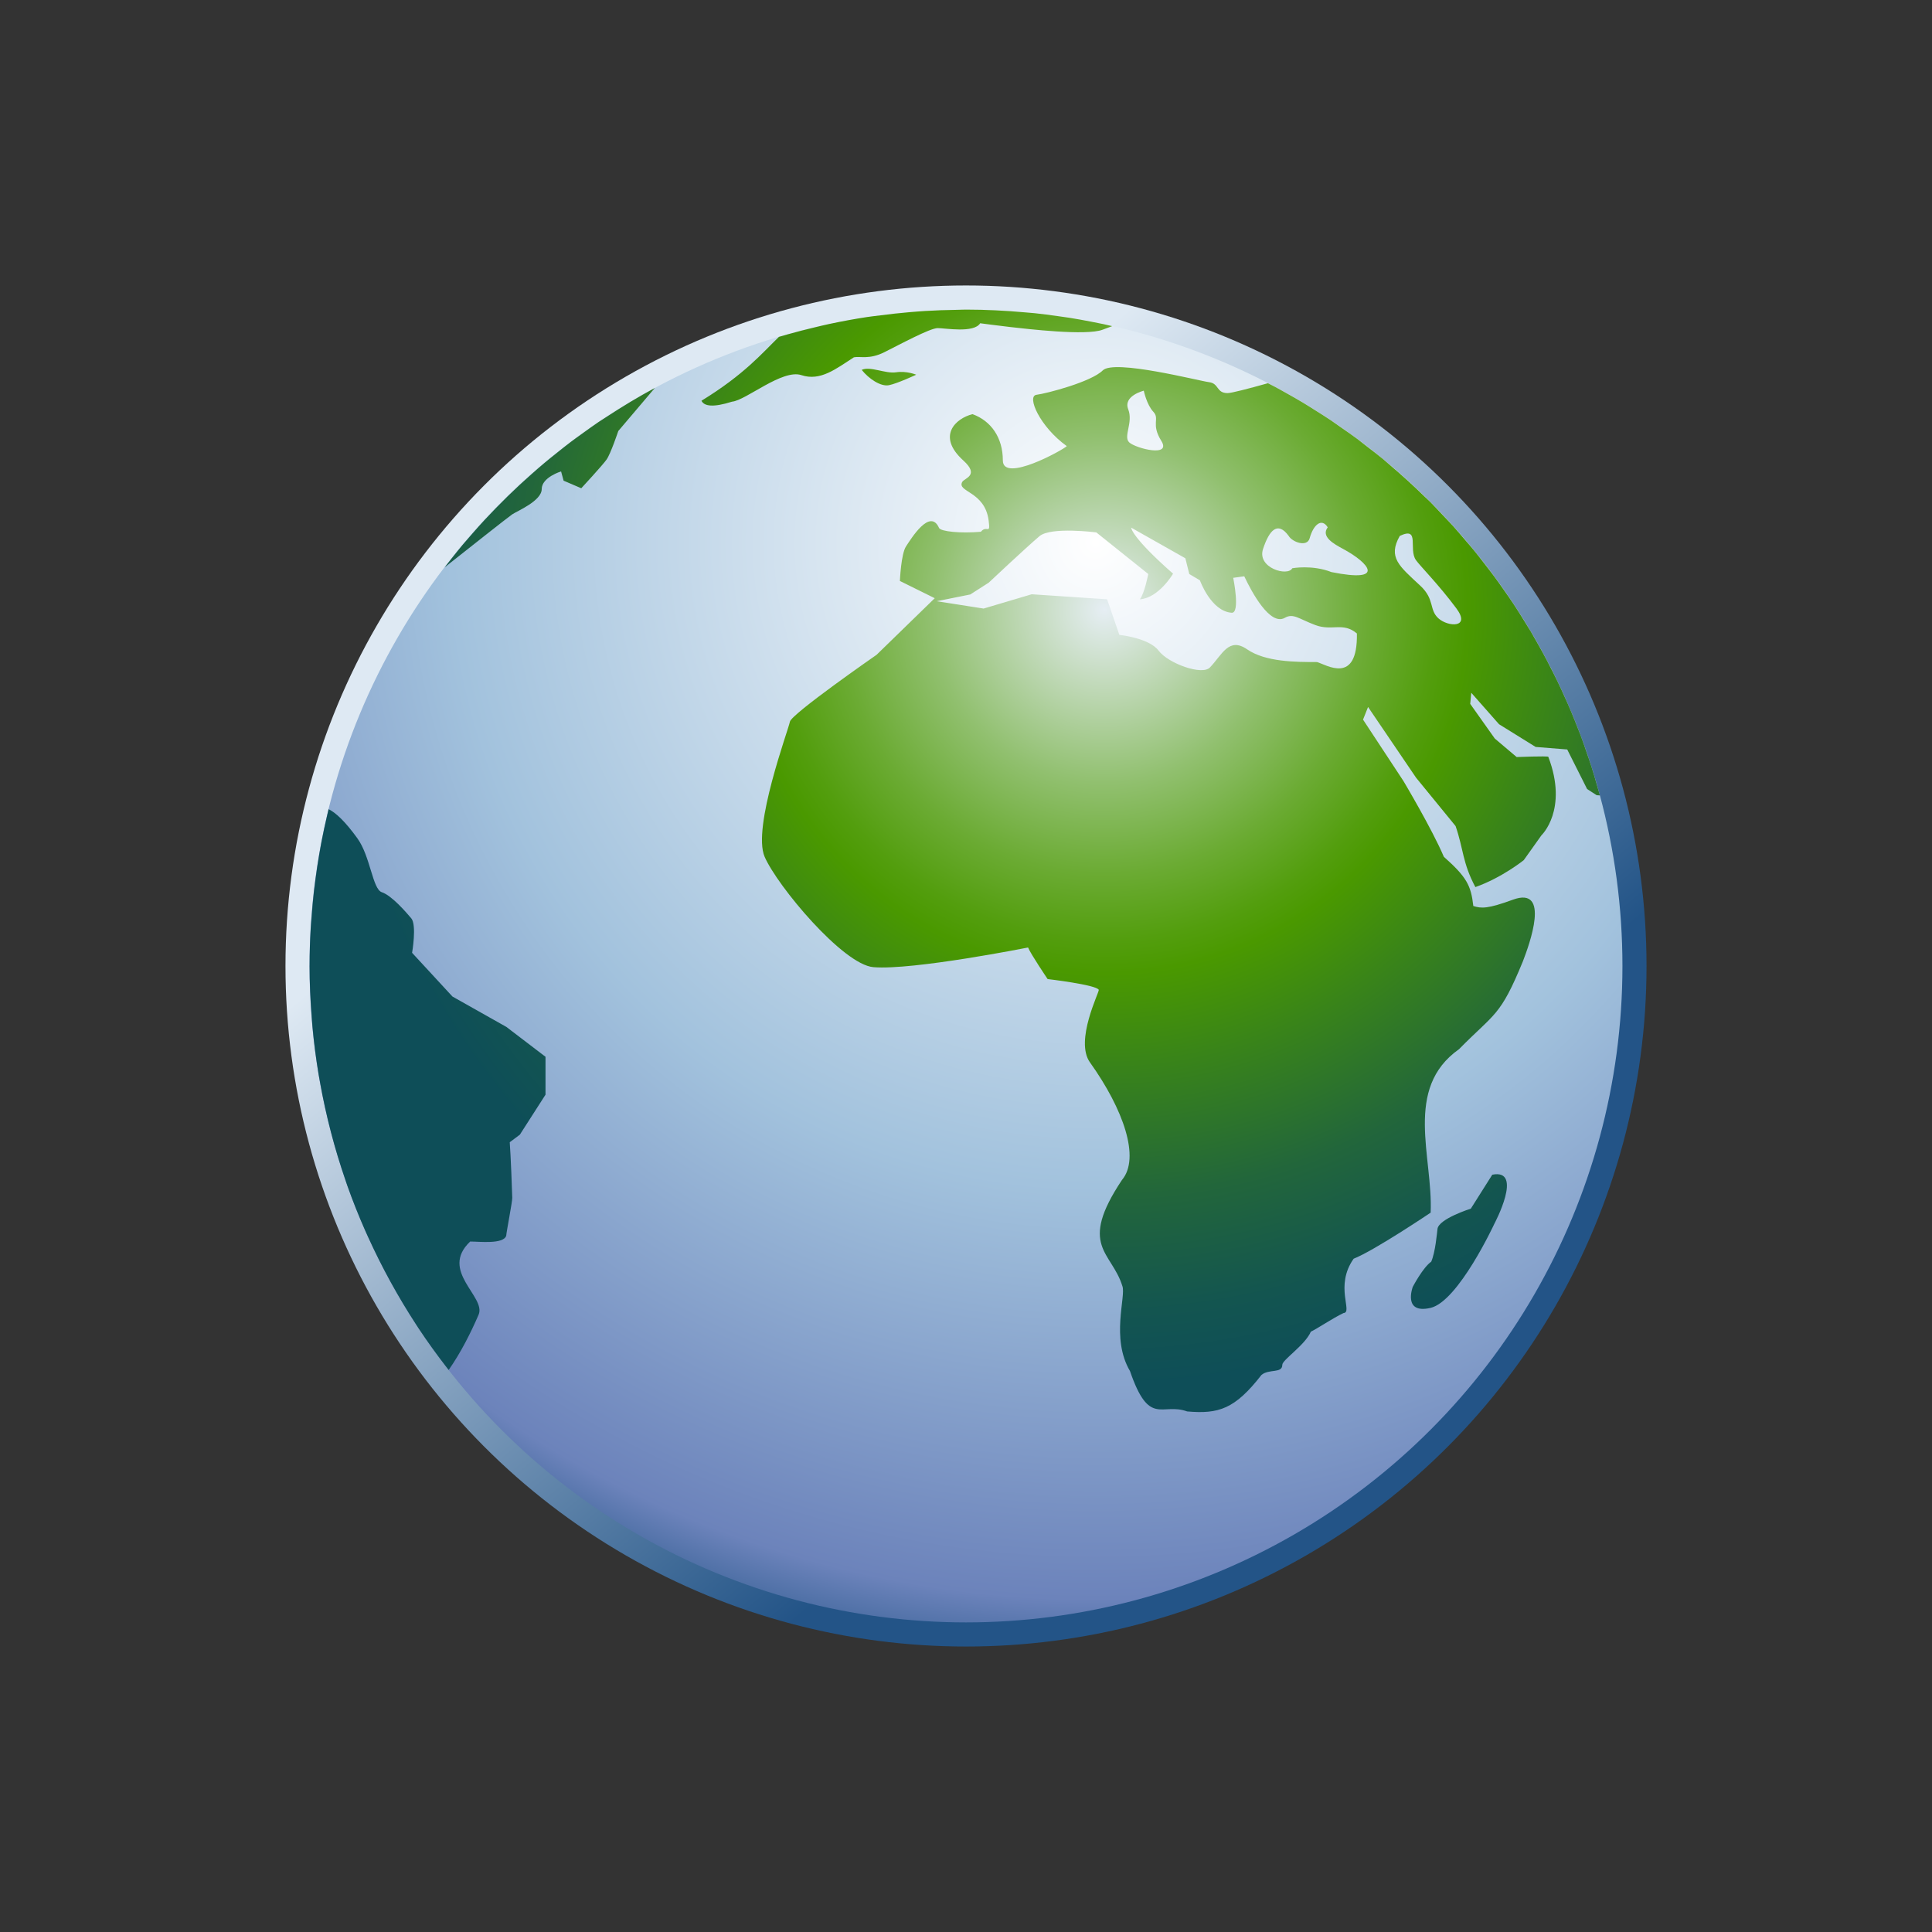 <?xml version="1.0" encoding="utf-8"?>
<!DOCTYPE svg PUBLIC "-//W3C//DTD SVG 1.1 Tiny//EN" "http://www.w3.org/Graphics/SVG/1.1/DTD/svg11-tiny.dtd">
<svg width="100%" height="100%" viewBox="0 0 88 88">
<rect x="0" y="0" width="88" height="88" fill="#333333" stroke="none"/>
<linearGradient id="_52" gradientUnits="userSpaceOnUse" x1="32.3" y1="29.94" x2="55.47" y2="57.79">
<stop stop-color="#DEE9F3" offset="0"/>
<stop stop-color="#235487" offset="1"/>
</linearGradient>
<circle fill="url(#_52)" cx="44" cy="44" r="30.997"/>
<radialGradient id="_53" gradientUnits="userSpaceOnUse" cx="49.9" cy="24.72" r="55.32">
<stop stop-color="#FFFFFF" offset="0"/>
<stop stop-color="#A2C2DD" offset="0.53"/>
<stop stop-color="#6C83BB" offset="0.87"/>
<stop stop-color="#003D6D" offset="1"/>
</radialGradient>
<circle fill="url(#_53)" cx="44" cy="43.998" r="29.9"/>
<radialGradient id="_54" gradientUnits="userSpaceOnUse" cx="50.31" cy="27.77" r="37.63">
<stop stop-color="#E6EEF4" offset="0"/>
<stop stop-color="#C6DCC1" offset="0.08"/>
<stop stop-color="#91C06F" offset="0.21"/>
<stop stop-color="#6BAB33" offset="0.32"/>
<stop stop-color="#539E0E" offset="0.4"/>
<stop stop-color="#4A9900" offset="0.44"/>
<stop stop-color="#398419" offset="0.55"/>
<stop stop-color="#22663B" offset="0.71"/>
<stop stop-color="#135550" offset="0.85"/>
<stop stop-color="#0E4E58" offset="0.94"/>
</radialGradient>
<path fill="url(#_54)" d="M27.247,19.234c-0.245,0.166-0.483,0.341-0.724,0.514c-0.171,0.124-0.344,0.245-0.513,0.373c-0.221,0.167-0.437,0.34-0.652,0.513c-0.18,0.144-0.361,0.287-0.537,0.435c-0.204,0.17-0.403,0.345-0.602,0.521c-0.182,0.161-0.362,0.322-0.54,0.487c-0.188,0.175-0.374,0.353-0.558,0.532c-0.18,0.176-0.357,0.354-0.533,0.534c-0.174,0.178-0.346,0.358-0.516,0.541c-0.178,0.192-0.353,0.389-0.526,0.586c-0.159,0.18-0.317,0.36-0.472,0.544c-0.177,0.211-0.347,0.426-0.518,0.642c-0.102,0.128-0.204,0.256-0.303,0.386c1.036-0.82,2.913-2.304,3.079-2.415c0.23-0.153,1.342-0.613,1.342-1.15c0-0.537,0.882-0.805,0.882-0.805l0.115,0.422l0.805,0.345c0,0,0.959-1.035,1.15-1.304s0.536-1.303,0.536-1.303l1.665-1.961c-0.749,0.404-1.475,0.843-2.184,1.307C27.512,19.064,27.377,19.146,27.247,19.234z M36.502,17.087c0.869,0.288,1.582-0.293,2.391-0.812c0.288-0.059,0.692,0.114,1.389-0.233c0.694-0.347,2.08-1.097,2.426-1.097s1.651,0.239,1.938-0.221c0,0,0.862,0.115,1.379,0.173c0.718,0.079,3.449,0.409,4.199,0.12c0.105-0.041,0.258-0.097,0.435-0.162c-0.136-0.031-0.269-0.064-0.404-0.093c-0.192-0.041-0.387-0.078-0.58-0.115c-0.319-0.062-0.642-0.122-0.966-0.173c-0.182-0.029-0.365-0.052-0.548-0.078c-0.343-0.047-0.683-0.095-1.027-0.13c-0.146-0.015-0.294-0.024-0.44-0.038c-0.887-0.079-1.783-0.126-2.691-0.126c-0.147,0-0.293,0.009-0.44,0.011c-0.471,0.007-0.939,0.022-1.405,0.051c-0.258,0.016-0.515,0.037-0.771,0.059c-0.427,0.037-0.851,0.084-1.273,0.139c-0.203,0.026-0.407,0.047-0.608,0.077c-0.583,0.088-1.16,0.196-1.731,0.317c-0.211,0.045-0.42,0.096-0.629,0.146c-0.422,0.099-0.841,0.207-1.256,0.324c-0.137,0.039-0.274,0.076-0.41,0.117c-0.752,0.725-1.563,1.706-3.529,2.91c0.122,0.252,0.532,0.314,1.393,0.042C33.975,18.238,35.635,16.798,36.502,17.087z M20.609,45.391l-1.839-1.992c0,0.008,0.221-1.271-0.038-1.572c-0.229-0.268-0.882-1.035-1.342-1.188c-0.422-0.141-0.517-1.629-1.111-2.454c-0.537-0.743-0.968-1.16-1.313-1.328c-0.026,0.106-0.049,0.214-0.074,0.321c-0.091,0.39-0.176,0.782-0.252,1.178c-0.035,0.182-0.066,0.365-0.098,0.549c-0.063,0.369-0.12,0.74-0.169,1.114c-0.026,0.194-0.052,0.388-0.074,0.583c-0.044,0.385-0.077,0.773-0.106,1.163c-0.013,0.178-0.031,0.355-0.041,0.534c-0.032,0.555-0.051,1.113-0.051,1.676c0,0.009-0.001,0.018-0.001,0.026c0,0.787,0.04,1.565,0.1,2.337c0.01,0.13,0.018,0.26,0.029,0.389c0.067,0.744,0.162,1.479,0.283,2.207c0.021,0.125,0.044,0.248,0.066,0.371c0.272,1.521,0.658,3,1.151,4.432c0.029,0.086,0.057,0.173,0.087,0.259c0.248,0.7,0.523,1.388,0.821,2.063c0.041,0.09,0.082,0.182,0.123,0.271c0.635,1.399,1.373,2.744,2.207,4.021c0.03,0.045,0.058,0.092,0.088,0.137c0.414,0.625,0.852,1.231,1.311,1.822c0.023,0.03,0.047,0.061,0.071,0.09c0.566-0.811,1.015-1.713,1.362-2.515c0.358-0.825-1.802-1.993-0.383-3.335c0.422,0,1.51,0.133,1.641-0.263c0.009-0.171,0.281-1.554,0.275-1.729c-0.057-1.783-0.114-2.531-0.114-2.531l0.46-0.344l1.169-1.822v-1.726l-1.782-1.36L20.609,45.391z M67.971,53.506l-0.977,1.546c0,0-1.461,0.46-1.518,0.923c-0.025,0.196-0.096,1.055-0.285,1.492c-0.383,0.268-0.842,1.149-0.842,1.149s-0.468,1.248,0.805,0.958c1.271-0.289,2.912-3.833,2.912-3.833S69.415,53.218,67.971,53.506z M39.25,16.848c0.323,0.404,0.863,0.771,1.241,0.697c0.378-0.074,1.241-0.477,1.241-0.477s-0.432-0.184-0.918-0.11C40.329,17.031,39.628,16.665,39.25,16.848z M72.746,35.785c-0.084-0.296-0.169-0.593-0.264-0.885c-0.064-0.206-0.137-0.408-0.207-0.611c-0.094-0.276-0.188-0.551-0.291-0.823c-0.08-0.209-0.162-0.416-0.246-0.623c-0.104-0.26-0.211-0.519-0.323-0.775c-0.092-0.211-0.188-0.42-0.284-0.629c-0.113-0.246-0.23-0.489-0.352-0.731c-0.104-0.211-0.211-0.421-0.321-0.629c-0.122-0.233-0.249-0.463-0.378-0.693c-0.117-0.209-0.236-0.418-0.357-0.625c-0.133-0.221-0.268-0.438-0.404-0.655c-0.129-0.207-0.26-0.414-0.396-0.618c-0.139-0.209-0.282-0.414-0.426-0.619c-0.144-0.204-0.285-0.409-0.435-0.609c-0.145-0.196-0.295-0.387-0.443-0.58c-0.156-0.201-0.311-0.404-0.473-0.601c-0.148-0.182-0.305-0.358-0.457-0.537c-0.17-0.199-0.34-0.4-0.516-0.594c-0.146-0.162-0.3-0.318-0.449-0.477c-0.191-0.202-0.381-0.408-0.576-0.605c-0.082-0.082-0.168-0.159-0.252-0.24c-0.504-0.493-1.026-0.969-1.565-1.426c-0.11-0.094-0.218-0.191-0.328-0.283c-0.235-0.195-0.479-0.38-0.724-0.568c-0.148-0.116-0.295-0.234-0.445-0.347c-0.238-0.177-0.482-0.346-0.727-0.516c-0.162-0.114-0.322-0.229-0.487-0.34c-0.243-0.163-0.491-0.318-0.739-0.474c-0.173-0.108-0.344-0.218-0.52-0.323c-0.248-0.15-0.502-0.293-0.758-0.436c-0.179-0.1-0.356-0.201-0.539-0.298c-0.103-0.055-0.207-0.106-0.312-0.16c-0.912,0.255-1.661,0.45-1.838,0.45c-0.521,0-0.381-0.441-0.845-0.498c-0.465-0.059-4.32-1.055-4.84-0.536c-0.521,0.521-2.553,1.053-3.019,1.111c-0.46,0.059,0.153,1.457,1.38,2.338c-0.17,0.174-2.912,1.692-2.912,0.652c0-1.04-0.537-1.802-1.381-2.108c-0.767,0.191-1.648,0.996-0.422,2.108c0.764,0.691,0.048,0.801-0.049,0.983c-0.243,0.461,1.029,0.416,1.204,1.746c0.092,0.706-0.082,0.184-0.351,0.52c-0.929,0.082-1.835-0.012-1.907-0.174c-0.41-0.922-1.271,0.489-1.503,0.838c-0.23,0.346-0.28,1.577-0.28,1.577l1.587,0.785l-2.65,2.579c0,0-3.89,2.699-3.948,3.048c-0.059,0.346-1.728,4.822-1.15,6.152s3.572,4.915,4.956,5.027c1.811,0.147,7.043-0.896,7.043-0.896c0.115,0.29,0.891,1.438,0.891,1.438s2.211,0.258,2.329,0.489c0.041,0.083-1.108,2.315-0.401,3.306c1.533,2.146,2.3,4.36,1.457,5.357c-2.014,3.02-0.471,3.249,0.019,4.83c0.176,0.463-0.536,2.377,0.347,3.872c0.881,2.567,1.445,1.418,2.605,1.84c1.428,0.124,2.172-0.103,3.385-1.664c0.35-0.287,0.948-0.056,0.948-0.46c0-0.229,1.034-0.891,1.3-1.51c0.281-0.129,1-0.617,1.489-0.848c0.442-0.029-0.423-1.219,0.46-2.474c0.947-0.373,3.508-2.099,3.508-2.099c0.113-2.529-1.247-5.653,1.293-7.446c1.639-1.667,1.87-1.468,2.912-4.01c0.287-0.75,1.277-3.436-0.46-2.798c-1.149,0.421-1.438,0.402-1.802,0.287c-0.104-0.939-0.307-1.322-1.342-2.242c-0.537-1.265-1.84-3.45-1.84-3.45l-1.841-2.798l0.229-0.575l2.186,3.22l1.801,2.204c0.364,1.054,0.309,1.668,0.901,2.779c1.212-0.427,2.204-1.227,2.204-1.227l0.805-1.131c0,0,1.232-1.161,0.313-3.576c-0.043-0.044-1.442,0.011-1.442,0.011l-0.996-0.843l-1.119-1.579l0.048-0.505l1.264,1.432l1.668,1.035l1.438,0.115l0.906,1.802c0.259,0.168,0.434,0.28,0.434,0.28s0.058,0.008,0.15,0.011C72.834,36.083,72.789,35.935,72.746,35.785z M51.389,18.642c-0.242-0.614,0.709-0.846,0.709-0.846s0.131,0.637,0.436,0.961c0.306,0.326-0.121,0.548,0.359,1.319c0.484,0.771-1.151,0.348-1.453,0.079C51.145,19.889,51.627,19.257,51.389,18.642z M59.99,30.156c-0.981,0-2.348-0.003-3.186-0.58c-0.838-0.577-1.138,0.249-1.695,0.827c-0.361,0.376-1.903-0.189-2.336-0.767c-0.434-0.58-1.789-0.719-1.789-0.719l-0.557-1.62l-3.434-0.229l-2.191,0.651l-2.135-0.335l1.528-0.307l0.839-0.537c0,0,1.701-1.599,2.313-2.118c0.519-0.44,2.588-0.172,2.588-0.172l2.367,1.895c0,0-0.164,0.865-0.382,1.152c0.862-0.059,1.511-1.167,1.511-1.167c-1.92-1.687-1.908-2.097-1.908-2.097l2.468,1.395l0.179,0.718l0.484,0.287c0,0,0.5,1.406,1.445,1.477c0.404,0.03,0.072-1.591,0.072-1.591l0.503-0.07c0.343,0.729,1.177,2.274,1.849,1.891c0.385-0.219,0.621,0.041,1.386,0.33c0.766,0.288,1.257-0.153,1.896,0.384C61.844,31.23,60.402,30.271,59.99,30.156z M60.646,26.058c-0.879-0.345-1.785-0.175-1.785-0.175c-0.199,0.391-1.615-0.012-1.332-0.875c0.283-0.863,0.666-1.285,1.168-0.598c0.164,0.283,0.841,0.53,0.957,0.104c0.168-0.614,0.545-0.94,0.822-0.495c-0.322,0.426,0.281,0.759,0.703,0.985C62.365,25.643,63.145,26.561,60.646,26.058z M65.523,28.169c-0.444-0.396-0.157-0.863-0.83-1.49c-0.961-0.897-1.488-1.286-0.936-2.268c0.941-0.448,0.383,0.601,0.737,1.101c0.188,0.267,1.034,1.113,1.84,2.197C67.006,28.61,65.967,28.563,65.523,28.169z"/>
</svg>
